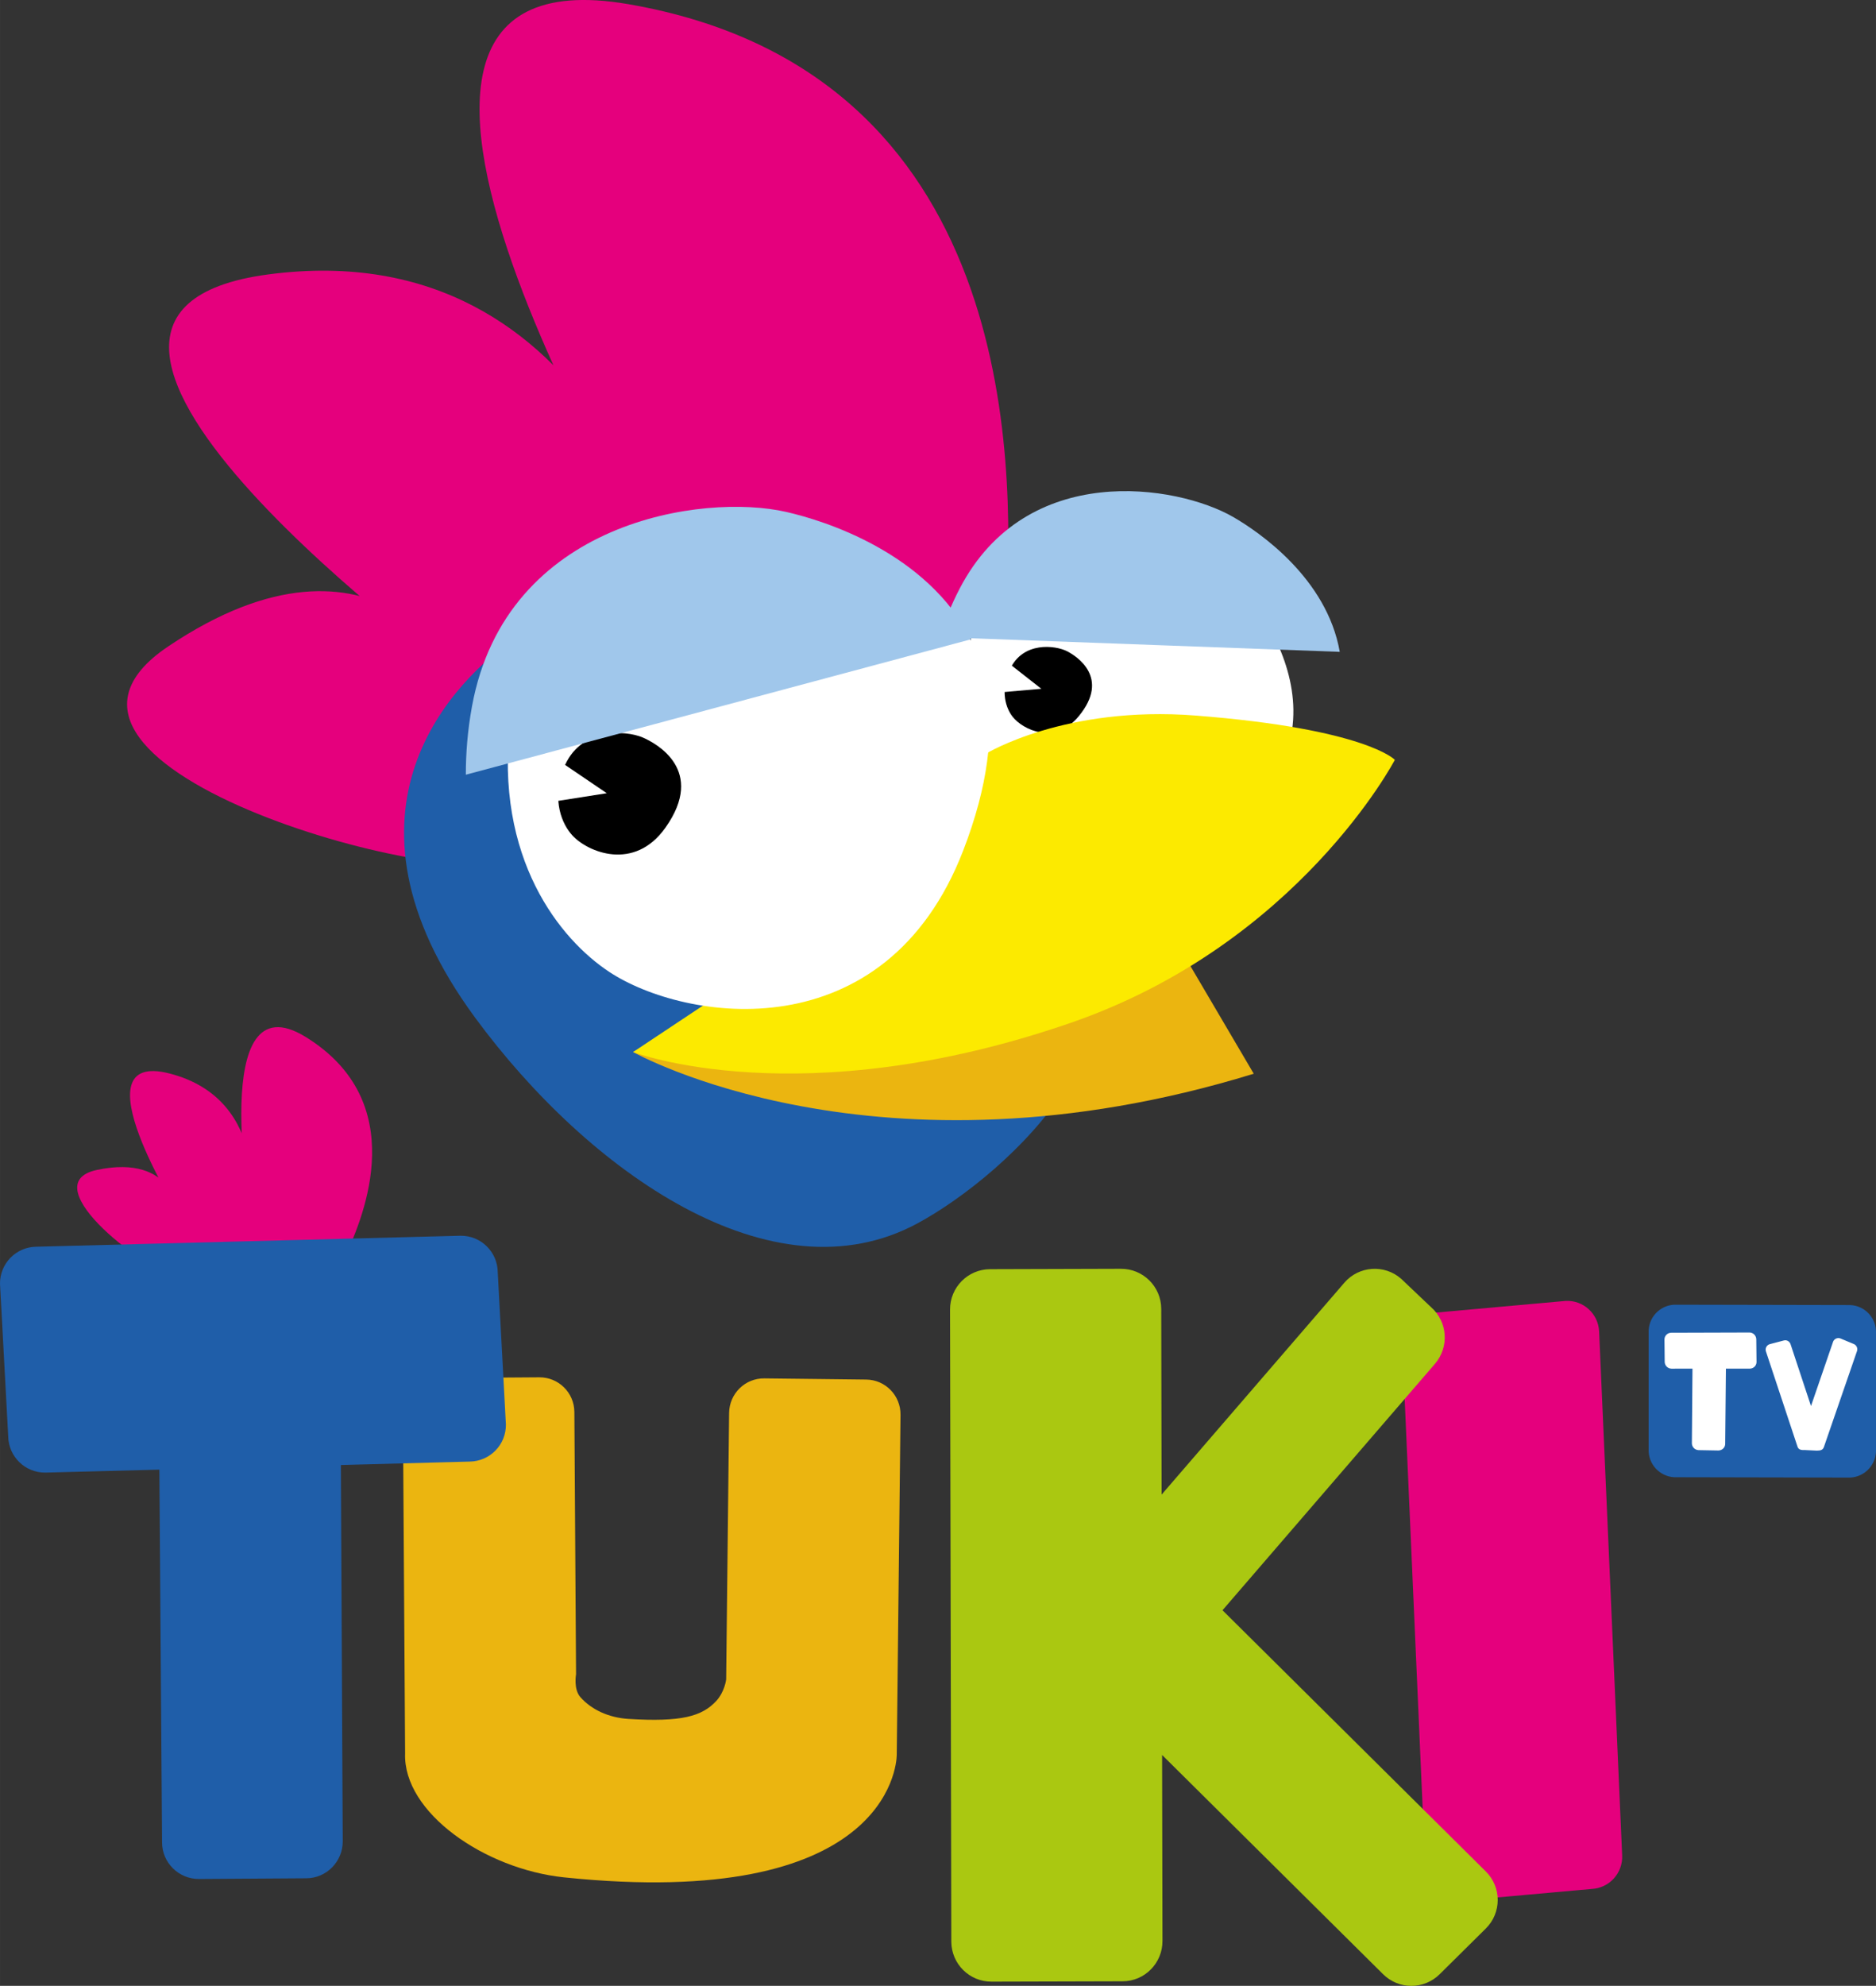 <svg xmlns="http://www.w3.org/2000/svg" height="634.76" width="600" viewBox="0 0 158.75 167.948"><rect x="0" y="0" width="158.75" height="167.948" fill="#333333" stroke="none"/><g transform="translate(5.19 7.821)"><path d="m79.981 43.21c.618-11.807.967-45-32.01-50.68-30.545-5.261 4.132 50.18 4.132 50.18s-6.217-31.1-34.614-27.32c-25.936 3.45 16.673 34.31 16.673 34.31s-7.281-14.83-25.12-2.852c-15.631 10.495 26.372 21.373 28.467 17.676 2.091-3.7 42.468-21.319 42.468-21.319" fill="#e5007d"/><path d="m38.588 46.01c-5.336 3.643-16.523 14.648-3.562 32.25 9.555 12.977 25.13 24.03 37.438 17.373 7.506-4.062 22.356-17.345 11.476-28.576-11.903-12.286-45.35-21.05-45.35-21.05" fill="#1f5ea9"/><path d="m79.28 60.946c3.565 3.902 15.02 7.992 22.688-1.995 6.7-8.749-3.113-19.388-6.289-20.755-4.162-1.792-14.819-2.262-18.412 7.189-2.875 7.568-.272 13.06 2.01 15.561" fill="#fff"/><path d="m80.51 52.807c.846 1.068 3.55 2.436 5.597-.071 2.665-3.25-.19-5.059-.979-5.471-1.033-.53-3.761-.843-4.85 1.513-.876 1.892-.311 3.35.232 4.03"/><path d="m79.877 48.04l3.051 2.39-3.747.327z" fill="#fff"/><path d="m74.34 46.06c.402-1.318.943-2.692 1.683-4.11 5.648-10.85 18.389-8.786 23.14-6.05 2.213 1.278 7.933 5.196 9.02 11.407z" fill="#a0c7eb"/><path d="m92.74 69.11l8.164 13.875c-31.894 9.808-52.52-1.832-52.52-1.832l21.558-12.448z" fill="#ebb510"/><path d="m89.56 68.798l-4.088.078.074.102 4.172.074z" fill="#dddee0"/><path d="m85.47 68.876l-2.776.052 2.85.05z" fill="#1f5ea9"/><path d="m82.7 68.928l-11.05.208-14.62 10.689s5.494 2.931 16.02 2.931c5.975 0 13.572-.944 22.705-3.905l-6.04-9.799-4.172-.074z" fill="#ebb510"/><path d="m78.28 55.9s6.675-4.07 17.707-3.206c14.418 1.126 16.858 3.746 16.858 3.746s-8.15 15.587-27.437 22.244c-22.856 7.892-37.02 2.465-37.02 2.465l21.832-14.506s4.436 4.03 8.06-10.743" fill="#fcea00"/><path d="m46.36 74.37c6.417 4.239 23.354 6.819 29.958-10.26 8.57-22.17-9.95-26.866-14.914-27.665-6.507-1.043-21.71 2.084-23.417 16.691-1.365 11.691 4.262 18.521 8.373 21.234" fill="#fff"/><path d="m43.24 62.826c1.294 1.42 5.244 3.081 7.884-.656 3.435-4.848-.767-7.123-1.926-7.621-1.51-.648-5.386-.821-6.69 2.619-1.048 2.75-.102 4.75.732 5.658"/><path d="m41.03 55.785l5.127 3.478-5.924.93z" fill="#fff"/><path d="m34.23 57.698c-.002-1.805.143-3.718.521-5.786 2.882-15.722 19.594-18.04 26.581-16.441 3.255.739 11.903 3.436 15.653 10.772z" fill="#a0c7eb"/><g fill="#e5007d"><path d="m24.06 98.34c1.558-3.36 5.532-12.968-3.389-18.468-8.268-5.095-4.656 15.07-4.656 15.07s1.821-9.765-6.876-11.981c-7.943-2.024.844 11.919.844 11.919s-.386-5.16-6.97-3.759c-5.769 1.226 5.172 9.289 6.214 8.46 1.039-.831 14.833-1.242 14.833-1.242"/><path d="m127.29 102.2c1.5-.08 2.77 1.08 2.84 2.58l1.95 44.31c.07 1.5-1.09 2.77-2.58 2.84l-11.23 1.01c-1.5.08-2.77-1.08-2.84-2.58l-1.95-44.31c-.07-1.5 1.09-2.77 2.58-2.84z"/></g><path d="m68.1 108.85l-8.609-.1c-1.629-.02-2.962 1.29-2.982 2.92l-.25 22.54s-.114 1.04-.845 1.83c-1.204 1.29-2.929 1.79-7.433 1.51-1.681-.11-3.128-.79-4.057-1.84-.596-.67-.368-1.94-.368-1.94l-.142-22.18c-.012-1.63-1.338-2.94-2.969-2.93l-8.609.06c-1.627.001-2.94 1.34-2.93 2.97l.185 28.77c-.185 4.99 6.723 9.79 13.453 10.49 27.2 2.82 28.14-9.37 28.15-10.35l.319-28.77c.018-1.63-1.286-2.97-2.916-2.98" fill="#ebb510"/><path d="m36.929 99.76c-.021-1.716-1.429-3.091-3.146-3.073l-35.899.929c-1.72.02-3.095 1.427-3.074 3.142l.695 12.89c.021 1.71 1.427 3.09 3.144 3.07l9.646-.25.229 31.53c.001 1.71 1.409 3.1 3.13 3.09l9.07-.06c1.716-.001 3.098-1.42 3.089-3.13l-.158-31.82 10.893-.29c1.715-.02 3.093-1.42 3.072-3.14z" fill="#1f5ea9"/><path d="m120.56 150.47l-22.3-22.11 17.97-20.83c1.23-1.42 1.09-3.56-.32-4.8l-2.54-2.41c-1.41-1.232-3.56-1.086-4.79.33l-15.473 17.93-.031-15.72c-.012-1.88-1.543-3.391-3.423-3.377l-11.07.033c-1.877.011-3.389 1.544-3.379 3.424l.108 53.46c.012 1.87 1.54 3.39 3.421 3.37l11.07-.03c1.876-.001 3.388-1.54 3.377-3.42l-.031-15.72 18.69 18.53c1.33 1.33 3.48 1.33 4.81.001l3.9-3.86c1.33-1.32 1.34-3.48.001-4.81" fill="#aac811"/><path d="m153.56 104.94c.06-1.26-.91-2.33-2.17-2.39l-14.68-.03c-1.26-.06-2.33.91-2.39 2.17v10.03c-.06 1.25.91 2.32 2.16 2.39l14.68.03c1.26.06 2.33-.91 2.4-2.17z" fill="#1f5ea9"/><g fill="#fff"><path d="m143.43 105.46c.001-.32-.25-.58-.56-.59l-6.63.02c-.32 0-.58.25-.58.57l.02 1.89c0 .31.25.57.57.58l1.78-.001-.05 6.31c0 .31.25.57.57.58l1.67.03c.32 0 .58-.25.58-.56l.06-6.36 2.01-.001c.32.001.58-.25.58-.56z"/><path d="m151.67 105.84l-1.13-.47c-.24-.09-.52.04-.61.28l-1.87 5.44-1.73-5.23c-.08-.25-.34-.39-.59-.31l-1.18.31c-.25.08-.39.34-.32.59l2.67 8.05c.07.25.27.33.59.31l1.05.05c.34-.001.51-.06.6-.3l2.8-8.11c.09-.24-.04-.52-.28-.61"/></g></g></svg>